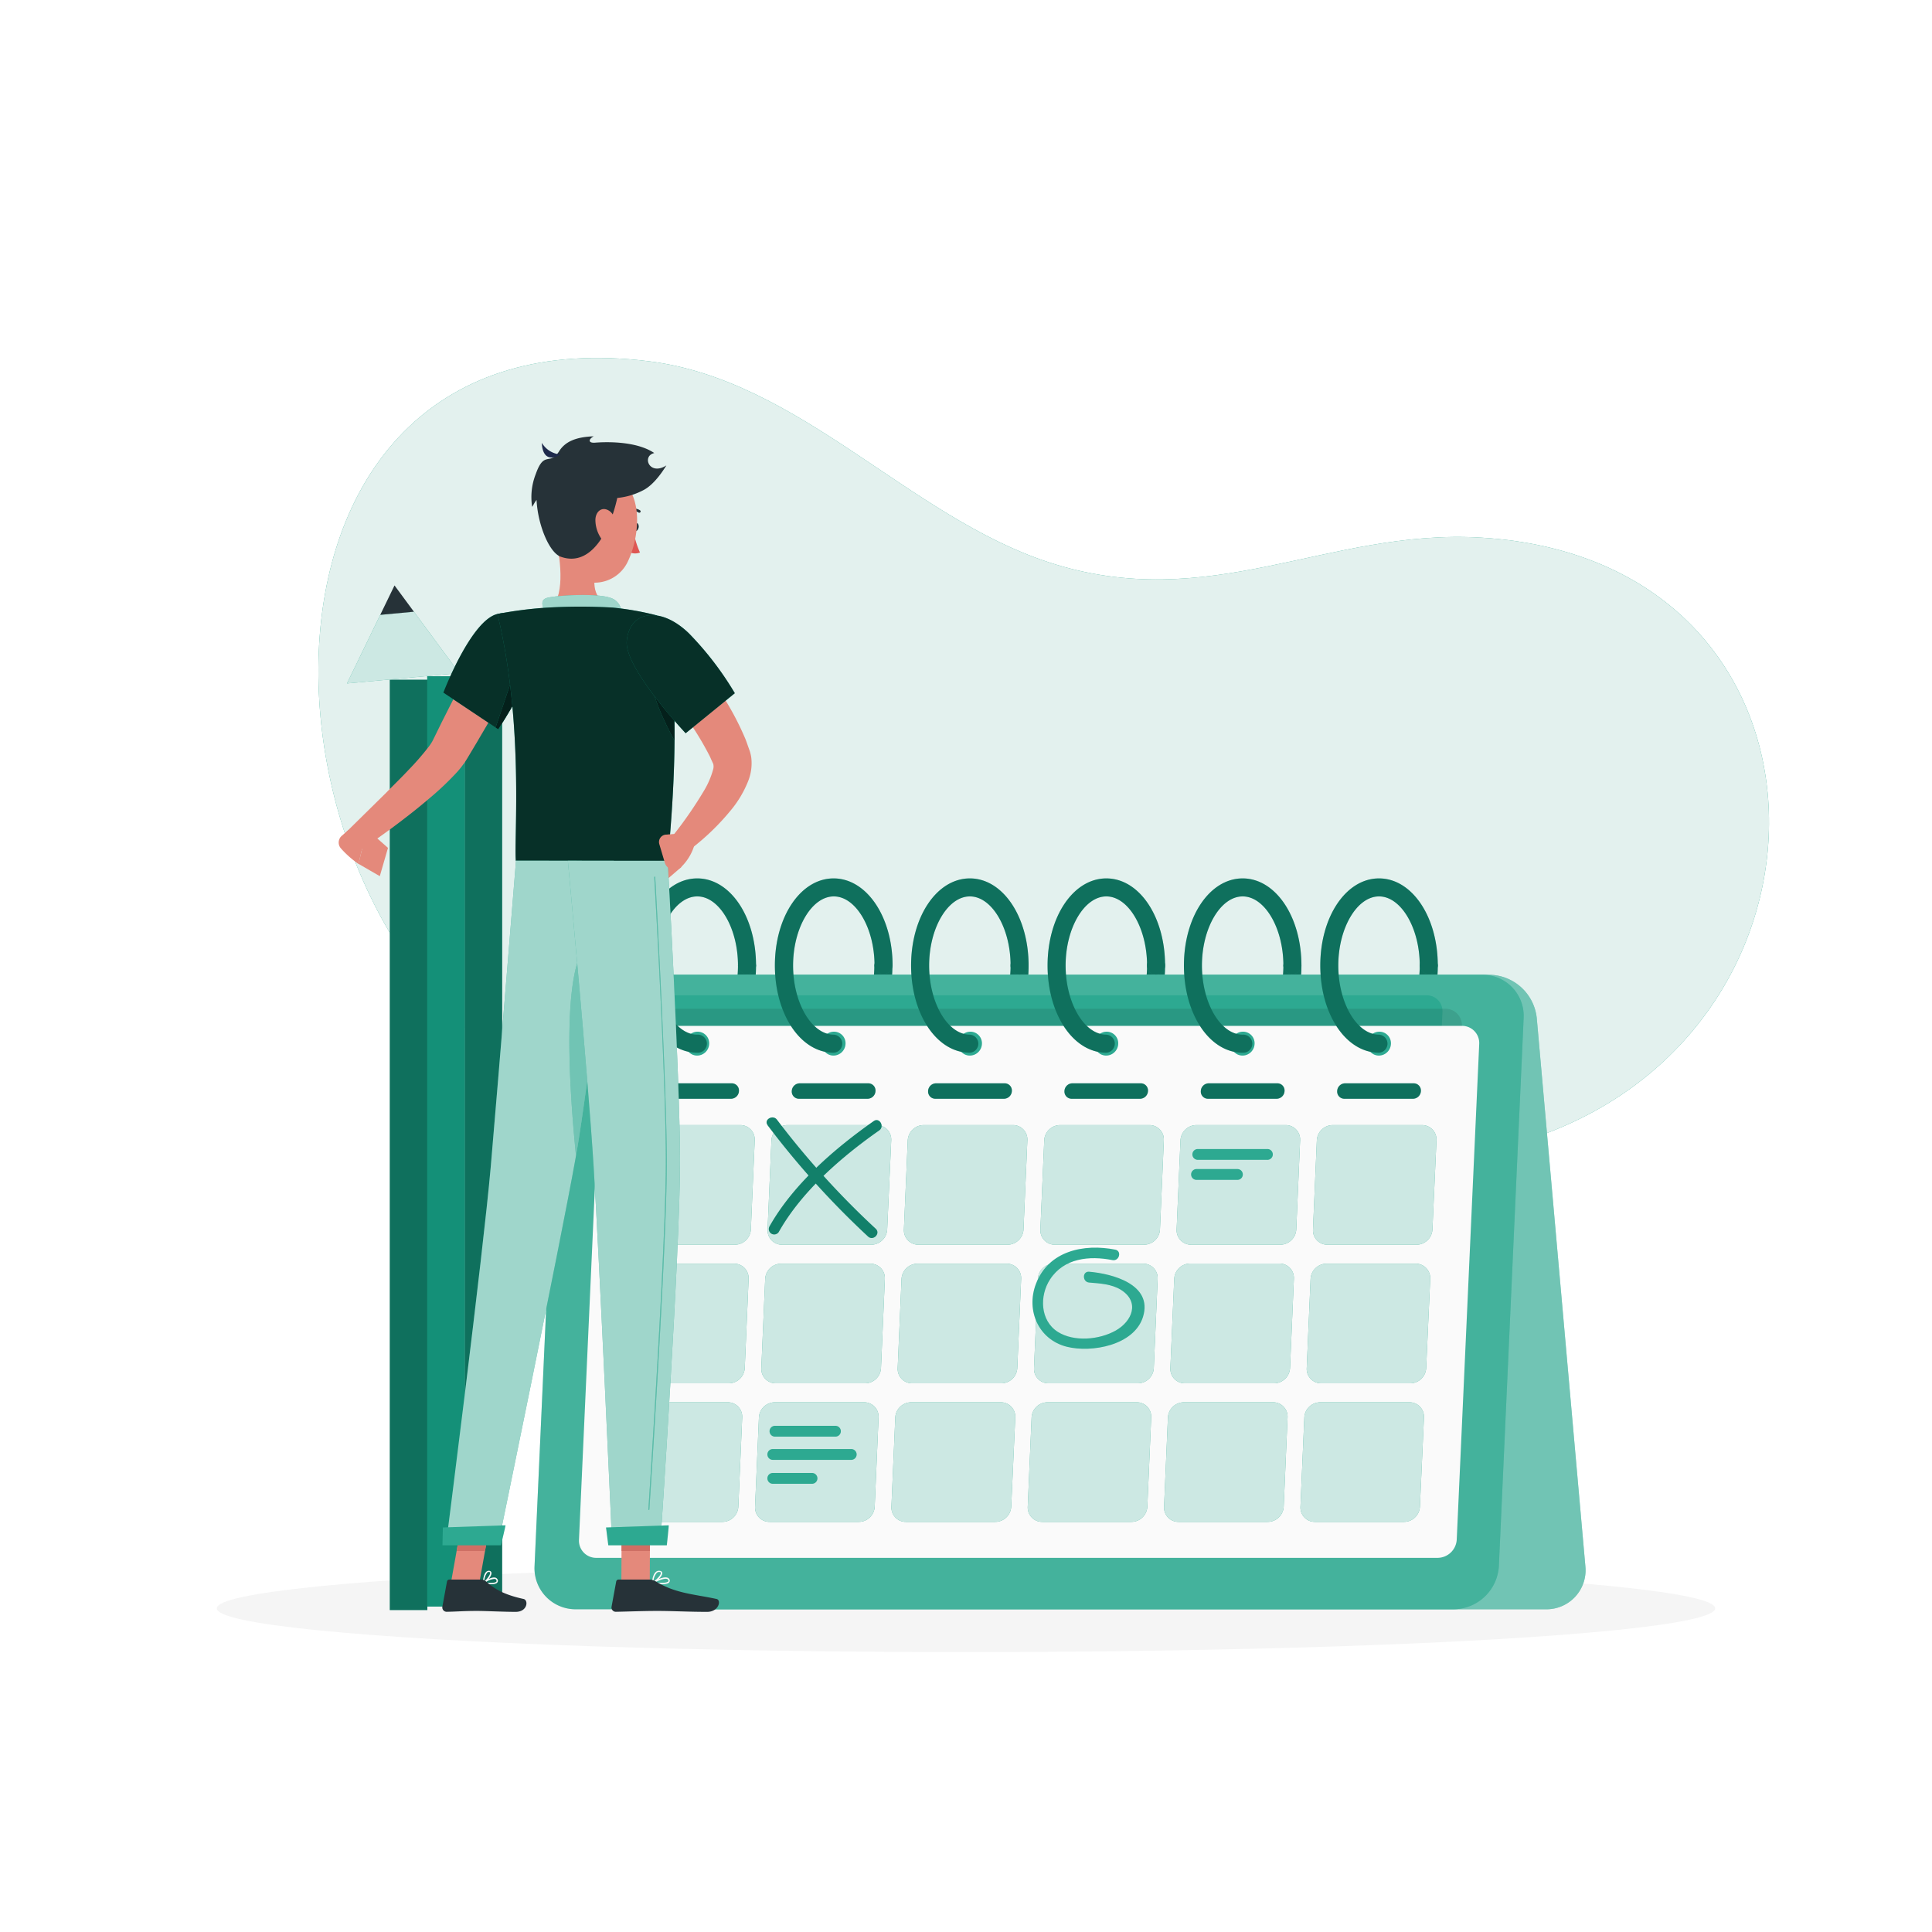 <svg class="animated" id="freepik_stories-calendar" xmlns="http://www.w3.org/2000/svg" viewBox="0 0 500 500" version="1.1" xmlns:xlink="http://www.w3.org/1999/xlink" xmlns:svgjs="http://svgjs.com/svgjs"><style>svg#freepik_stories-calendar:not(.animated) .animable {opacity: 0;}svg#freepik_stories-calendar.animated #freepik--Shadow--inject-4 {animation: 1s 1 forwards cubic-bezier(.36,-0.01,.5,1.38) zoomOut;animation-delay: 0s;}svg#freepik_stories-calendar.animated #freepik--Calendar--inject-4 {animation: 1s 1 forwards cubic-bezier(.36,-0.01,.5,1.38) slideDown;animation-delay: 0s;}svg#freepik_stories-calendar.animated #freepik--Character--inject-4 {animation: 1s 1 forwards cubic-bezier(.36,-0.01,.5,1.38) fadeIn;animation-delay: 0s;}            @keyframes zoomOut {                0% {                    opacity: 0;                    transform: scale(1.5);                }                100% {                    opacity: 1;                    transform: scale(1);                }            }                    @keyframes slideDown {                0% {                    opacity: 0;                    transform: translateY(-30px);                }                100% {                    opacity: 1;                    transform: translateY(0);                }            }                    @keyframes fadeIn {                0% {                    opacity: 0;                }                100% {                    opacity: 1;                }            }        </style><g id="freepik--background-simple--inject-4" class="animable animator-active" style="transform-origin: 270.109px 199.023px;"><path d="M138.09,278.9C61.85,236.44,56.69,79.72,167.9,93.49c38.91,4.82,67.2,40.09,103.42,52,41.85,13.71,72.21-8.74,112-6.35,94.58,5.68,97.84,123.5,17,154.1-43.54,16.49-85.57,13.4-129.3,7.14C233,294.87,174,298.88,138.09,278.9Z" style="fill: #16A085; transform-origin: 270.109px 199.023px;" id="el4tg7q8ydbg" class="animable"></path><g id="elzhmlb6y7sws"><path d="M138.09,278.9C61.85,236.44,56.69,79.72,167.9,93.49c38.91,4.82,67.2,40.09,103.42,52,41.85,13.71,72.21-8.74,112-6.35,94.58,5.68,97.84,123.5,17,154.1-43.54,16.49-85.57,13.4-129.3,7.14C233,294.87,174,298.88,138.09,278.9Z" style="fill: rgb(250, 250, 250); opacity: 0.9; transform-origin: 270.109px 199.023px;" class="animable" id="elzyhkdepxew"></path></g></g><g id="freepik--Shadow--inject-4" class="animable" style="transform-origin: 250px 416.24px;"><ellipse cx="250" cy="416.24" rx="193.89" ry="11.32" style="fill: rgb(245, 245, 245); transform-origin: 250px 416.24px;" id="elcddzqtkfl2" class="animable"></ellipse></g><g id="freepik--Calendar--inject-4" class="animable" style="transform-origin: 274.337px 321.906px;"><path d="M180.45,272.44a2.34,2.34,0,0,1,0-4.67c5.72,0,10.54-8.19,10.54-17.89a2.34,2.34,0,0,1,4.67,0C195.66,262.53,189,272.44,180.45,272.44Z" style="fill: #16A085; transform-origin: 186.961px 260.066px;" id="el5tobsheqcmu" class="animable"></path><path d="M215.74,272.44a2.34,2.34,0,0,1,0-4.67c5.72,0,10.54-8.19,10.54-17.89a2.34,2.34,0,0,1,4.67,0C231,262.53,224.27,272.44,215.74,272.44Z" style="fill: #16A085; transform-origin: 222.252px 260.066px;" id="elid35q70dfgk" class="animable"></path><path d="M251,272.44a2.34,2.34,0,0,1,0-4.67c5.71,0,10.54-8.19,10.54-17.89a2.33,2.33,0,0,1,4.66,0C266.23,262.53,259.56,272.44,251,272.44Z" style="fill: #16A085; transform-origin: 257.506px 259.995px;" id="el437xqm2xl1s" class="animable"></path><path d="M286.32,272.44a2.34,2.34,0,1,1,0-4.67c5.71,0,10.54-8.19,10.54-17.89a2.33,2.33,0,0,1,4.66,0C301.52,262.53,294.84,272.44,286.32,272.44Z" style="fill: #16A085; transform-origin: 292.674px 260.001px;" id="el2epbujorl04" class="animable"></path><path d="M321.6,272.44a2.34,2.34,0,0,1,0-4.67c5.72,0,10.54-8.19,10.54-17.89a2.34,2.34,0,0,1,4.67,0C336.81,262.53,330.13,272.44,321.6,272.44Z" style="fill: #16A085; transform-origin: 328.111px 260.066px;" id="eld711fdm4k0v" class="animable"></path><path d="M356.89,272.44a2.34,2.34,0,0,1,0-4.67c5.71,0,10.54-8.19,10.54-17.89a2.34,2.34,0,0,1,4.67,0C372.1,262.53,365.42,272.44,356.89,272.44Z" style="fill: #16A085; transform-origin: 363.401px 260.066px;" id="elwiy1xt25w4b" class="animable"></path><g id="elkz86koi13fp"><g style="opacity: 0.3; transform-origin: 275.181px 259.997px;" class="animable" id="el8y811jqfdkp"><path d="M180.45,272.44a2.34,2.34,0,0,1,0-4.67c5.72,0,10.54-8.19,10.54-17.89a2.34,2.34,0,0,1,4.67,0C195.66,262.53,189,272.44,180.45,272.44Z" id="elzorjou83hqq" class="animable" style="transform-origin: 186.961px 260.066px;"></path><path d="M215.74,272.44a2.34,2.34,0,0,1,0-4.67c5.72,0,10.54-8.19,10.54-17.89a2.34,2.34,0,0,1,4.67,0C231,262.53,224.27,272.44,215.74,272.44Z" id="elds2sjcy84p6" class="animable" style="transform-origin: 222.252px 260.066px;"></path><path d="M251,272.44a2.34,2.34,0,0,1,0-4.67c5.71,0,10.54-8.19,10.54-17.89a2.33,2.33,0,0,1,4.66,0C266.23,262.53,259.56,272.44,251,272.44Z" id="elpdyl6zqskbb" class="animable" style="transform-origin: 257.506px 259.995px;"></path><path d="M286.32,272.44a2.34,2.34,0,1,1,0-4.67c5.71,0,10.54-8.19,10.54-17.89a2.33,2.33,0,0,1,4.66,0C301.52,262.53,294.84,272.44,286.32,272.44Z" id="elcmj946ubqfr" class="animable" style="transform-origin: 292.674px 260.001px;"></path><path d="M321.6,272.44a2.34,2.34,0,0,1,0-4.67c5.72,0,10.54-8.19,10.54-17.89a2.34,2.34,0,0,1,4.67,0C336.81,262.53,330.13,272.44,321.6,272.44Z" id="elhz4i8hjrj7i" class="animable" style="transform-origin: 328.111px 260.066px;"></path><path d="M356.89,272.44a2.34,2.34,0,0,1,0-4.67c5.71,0,10.54-8.19,10.54-17.89a2.34,2.34,0,0,1,4.67,0C372.1,262.53,365.42,272.44,356.89,272.44Z" id="elsy5birg6rw" class="animable" style="transform-origin: 363.401px 260.066px;"></path></g></g><path d="M158.34,252.27H385.52a12.51,12.51,0,0,1,12.19,11.19l12.58,141.83a10.11,10.11,0,0,1-10.2,11.19H172.9a12.53,12.53,0,0,1-12.19-11.19L148.14,263.46A10.1,10.1,0,0,1,158.34,252.27Z" style="fill: #16A085; transform-origin: 279.214px 334.375px;" id="elfb2da69nddf" class="animable"></path><g id="elgl7gx6be51p"><path d="M158.34,252.27H385.52a12.51,12.51,0,0,1,12.19,11.19l12.58,141.83a10.11,10.11,0,0,1-10.2,11.19H172.9a12.53,12.53,0,0,1-12.19-11.19L148.14,263.46A10.1,10.1,0,0,1,158.34,252.27Z" style="fill: rgb(250, 250, 250); opacity: 0.4; transform-origin: 279.214px 334.375px;" class="animable" id="eluc3hkfil8hp"></path></g><path d="M383.63,252.27H156.44a11.86,11.86,0,0,0-11.7,11.19l-6.4,141.83A10.63,10.63,0,0,0,149,416.48H376.21a11.86,11.86,0,0,0,11.7-11.19l6.41-141.83A10.64,10.64,0,0,0,383.63,252.27Z" style="fill: #16A085; transform-origin: 266.33px 334.375px;" id="el98ruw6uox2f" class="animable"></path><g id="el0sv8fon76k6"><path d="M383.63,252.27H156.44a11.86,11.86,0,0,0-11.7,11.19l-6.4,141.83A10.63,10.63,0,0,0,149,416.48H376.21a11.86,11.86,0,0,0,11.7-11.19l6.41-141.83A10.64,10.64,0,0,0,383.63,252.27Z" style="fill: rgb(250, 250, 250); opacity: 0.2; transform-origin: 266.33px 334.375px;" class="animable" id="el80kk6c2lil"></path></g><path d="M160.61,379l5.29-117.13a4.53,4.53,0,0,1,4.48-4.28H369.21a4.07,4.07,0,0,1,4.09,4.28L368,379a4.53,4.53,0,0,1-4.48,4.28H164.7A4.07,4.07,0,0,1,160.61,379Z" style="fill: #16A085; transform-origin: 266.955px 320.435px;" id="el1less4qvfqr" class="animable"></path><g id="elhz07fnudruo"><path d="M160.61,379l5.29-117.13a4.53,4.53,0,0,1,4.48-4.28H369.21a4.07,4.07,0,0,1,4.09,4.28L368,379a4.53,4.53,0,0,1-4.48,4.28H164.7A4.07,4.07,0,0,1,160.61,379Z" style="fill: rgb(250, 250, 250); opacity: 0.1; transform-origin: 266.955px 320.435px;" class="animable" id="elnufwv4mc04"></path></g><g id="elptbz6my2zz"><path d="M155,388.56l5.55-123a4.74,4.74,0,0,1,4.7-4.49H374.05a4.26,4.26,0,0,1,4.29,4.49l-5.56,123a4.75,4.75,0,0,1-4.69,4.5H159.27A4.25,4.25,0,0,1,155,388.56Z" style="opacity: 0.1; transform-origin: 266.669px 327.065px;" class="animable" id="elw9gemhzzti9"></path></g><path d="M149.84,398.48l5.79-128.3a5,5,0,0,1,4.9-4.69H378.34a4.45,4.45,0,0,1,4.48,4.69L377,398.48a5,5,0,0,1-4.9,4.69H154.32A4.44,4.44,0,0,1,149.84,398.48Z" style="fill: rgb(250, 250, 250); transform-origin: 266.33px 334.33px;" id="elopixbqq9zj" class="animable"></path><path d="M356.86,273.18h0a3,3,0,0,1-3-3.18h0a3.15,3.15,0,0,1,3.11-3h0a3,3,0,0,1,3,3.18h0A3.15,3.15,0,0,1,356.86,273.18Z" style="fill: #16A085; transform-origin: 356.915px 270.09px;" id="elpx2dewv4ili" class="animable"></path><path d="M321.57,273.18h0a3,3,0,0,1-3-3.18h0a3.15,3.15,0,0,1,3.11-3h0a3,3,0,0,1,3,3.18h0A3.14,3.14,0,0,1,321.57,273.18Z" style="fill: #16A085; transform-origin: 321.625px 270.09px;" id="eliv5p248a50m" class="animable"></path><path d="M286.28,273.18h0a3,3,0,0,1-3-3.18h0a3.16,3.16,0,0,1,3.11-3h0a3,3,0,0,1,3,3.18h0A3.14,3.14,0,0,1,286.28,273.18Z" style="fill: #16A085; transform-origin: 286.335px 270.09px;" id="el9wznbf3hl8c" class="animable"></path><path d="M251,273.18h0a3,3,0,0,1-3-3.18h0a3.17,3.17,0,0,1,3.12-3h0a3,3,0,0,1,3,3.18h0A3.14,3.14,0,0,1,251,273.18Z" style="fill: #16A085; transform-origin: 251.06px 270.09px;" id="elvcpdoma3oli" class="animable"></path><path d="M215.71,273.18h0a3,3,0,0,1-3-3.18h0a3.15,3.15,0,0,1,3.11-3h0a3,3,0,0,1,3,3.18h0A3.15,3.15,0,0,1,215.71,273.18Z" style="fill: #16A085; transform-origin: 215.765px 270.09px;" id="elbqx1y8b951c" class="animable"></path><path d="M180.42,273.18h0a3,3,0,0,1-3-3.18h0a3.15,3.15,0,0,1,3.11-3h0a3,3,0,0,1,3,3.18h0A3.14,3.14,0,0,1,180.42,273.18Z" style="fill: #16A085; transform-origin: 180.475px 270.09px;" id="el7xi49plzvq6" class="animable"></path><g id="el6c3x36st7z6"><g style="opacity: 0.1; transform-origin: 268.695px 270.09px;" class="animable" id="elx04jnbl5is"><path d="M356.86,273.18h0a3,3,0,0,1-3-3.18h0a3.15,3.15,0,0,1,3.11-3h0a3,3,0,0,1,3,3.18h0A3.15,3.15,0,0,1,356.86,273.18Z" style="fill: rgb(250, 250, 250); transform-origin: 356.915px 270.09px;" id="eloge2fpiyzb" class="animable"></path><path d="M321.57,273.18h0a3,3,0,0,1-3-3.18h0a3.15,3.15,0,0,1,3.11-3h0a3,3,0,0,1,3,3.18h0A3.14,3.14,0,0,1,321.57,273.18Z" style="fill: rgb(250, 250, 250); transform-origin: 321.625px 270.09px;" id="eltesgbswzbm" class="animable"></path><path d="M286.28,273.18h0a3,3,0,0,1-3-3.18h0a3.16,3.16,0,0,1,3.11-3h0a3,3,0,0,1,3,3.18h0A3.14,3.14,0,0,1,286.28,273.18Z" style="fill: rgb(250, 250, 250); transform-origin: 286.335px 270.09px;" id="el6nbevqrn0me" class="animable"></path><path d="M251,273.18h0a3,3,0,0,1-3-3.18h0a3.17,3.17,0,0,1,3.12-3h0a3,3,0,0,1,3,3.18h0A3.14,3.14,0,0,1,251,273.18Z" style="fill: rgb(250, 250, 250); transform-origin: 251.06px 270.09px;" id="eln3t95kc1tb" class="animable"></path><path d="M215.71,273.18h0a3,3,0,0,1-3-3.18h0a3.15,3.15,0,0,1,3.11-3h0a3,3,0,0,1,3,3.18h0A3.15,3.15,0,0,1,215.71,273.18Z" style="fill: rgb(250, 250, 250); transform-origin: 215.765px 270.09px;" id="elny99etx2b8l" class="animable"></path><path d="M180.42,273.18h0a3,3,0,0,1-3-3.18h0a3.15,3.15,0,0,1,3.11-3h0a3,3,0,0,1,3,3.18h0A3.14,3.14,0,0,1,180.42,273.18Z" style="fill: rgb(250, 250, 250); transform-origin: 180.475px 270.09px;" id="el6qtacqpz1bj" class="animable"></path></g></g><path d="M189.24,284.36H171.49a1.86,1.86,0,0,1-1.87-2h0a2.08,2.08,0,0,1,2-2h17.75a1.86,1.86,0,0,1,1.87,2h0A2.08,2.08,0,0,1,189.24,284.36Z" style="fill: #16A085; transform-origin: 180.43px 282.36px;" id="elxe3f7v29op" class="animable"></path><path d="M224.53,284.36H206.78a1.86,1.86,0,0,1-1.87-2h0a2.08,2.08,0,0,1,2.05-2H224.7a1.87,1.87,0,0,1,1.88,2h0A2.08,2.08,0,0,1,224.53,284.36Z" style="fill: #16A085; transform-origin: 215.745px 282.36px;" id="elakwghd1q0op" class="animable"></path><path d="M259.82,284.36H242.07a1.87,1.87,0,0,1-1.88-2h0a2.08,2.08,0,0,1,2.05-2H260a1.86,1.86,0,0,1,1.87,2h0A2.07,2.07,0,0,1,259.82,284.36Z" style="fill: #16A085; transform-origin: 251.03px 282.36px;" id="el2r2j5m6x5kn" class="animable"></path><path d="M295.1,284.36H277.35a1.86,1.86,0,0,1-1.87-2h0a2.08,2.08,0,0,1,2-2h17.75a1.86,1.86,0,0,1,1.87,2h0A2.08,2.08,0,0,1,295.1,284.36Z" style="fill: #16A085; transform-origin: 286.29px 282.36px;" id="elrn9tjgjc8li" class="animable"></path><path d="M330.39,284.36H312.64a1.86,1.86,0,0,1-1.87-2h0a2.08,2.08,0,0,1,2.05-2h17.75a1.86,1.86,0,0,1,1.87,2h0A2.08,2.08,0,0,1,330.39,284.36Z" style="fill: #16A085; transform-origin: 321.605px 282.36px;" id="el3lsqah3q3m1" class="animable"></path><path d="M365.68,284.36H347.93a1.86,1.86,0,0,1-1.87-2h0a2.08,2.08,0,0,1,2.05-2h17.74a1.87,1.87,0,0,1,1.88,2h0A2.08,2.08,0,0,1,365.68,284.36Z" style="fill: #16A085; transform-origin: 356.895px 282.36px;" id="elgrg6etvuo3" class="animable"></path><g id="el0mbiibt0x1lp"><g style="opacity: 0.3; transform-origin: 268.675px 282.36px;" class="animable" id="elwmu6h4ff6qp"><path d="M189.24,284.36H171.49a1.86,1.86,0,0,1-1.87-2h0a2.08,2.08,0,0,1,2-2h17.75a1.86,1.86,0,0,1,1.87,2h0A2.08,2.08,0,0,1,189.24,284.36Z" id="elho95uchjzg" class="animable" style="transform-origin: 180.43px 282.36px;"></path><path d="M224.53,284.36H206.78a1.86,1.86,0,0,1-1.87-2h0a2.08,2.08,0,0,1,2.05-2H224.7a1.87,1.87,0,0,1,1.88,2h0A2.08,2.08,0,0,1,224.53,284.36Z" id="elq2mhrjjq9b" class="animable" style="transform-origin: 215.745px 282.36px;"></path><path d="M259.82,284.36H242.07a1.87,1.87,0,0,1-1.88-2h0a2.08,2.08,0,0,1,2.05-2H260a1.86,1.86,0,0,1,1.87,2h0A2.07,2.07,0,0,1,259.82,284.36Z" id="elaarbgjpbtid" class="animable" style="transform-origin: 251.03px 282.36px;"></path><path d="M295.1,284.36H277.35a1.86,1.86,0,0,1-1.87-2h0a2.08,2.08,0,0,1,2-2h17.75a1.86,1.86,0,0,1,1.87,2h0A2.08,2.08,0,0,1,295.1,284.36Z" id="elpquz2nohpv" class="animable" style="transform-origin: 286.29px 282.36px;"></path><path d="M330.39,284.36H312.64a1.86,1.86,0,0,1-1.87-2h0a2.08,2.08,0,0,1,2.05-2h17.75a1.86,1.86,0,0,1,1.87,2h0A2.08,2.08,0,0,1,330.39,284.36Z" id="elg9u5g1yt3wb" class="animable" style="transform-origin: 321.605px 282.36px;"></path><path d="M365.68,284.36H347.93a1.86,1.86,0,0,1-1.87-2h0a2.08,2.08,0,0,1,2.05-2h17.74a1.87,1.87,0,0,1,1.88,2h0A2.08,2.08,0,0,1,365.68,284.36Z" id="el5ko9pi7uvb9" class="animable" style="transform-origin: 356.895px 282.36px;"></path></g></g><path d="M190.22,322.13H167.1a3.73,3.73,0,0,1-3.74-3.92l1-23.12a4.16,4.16,0,0,1,4.1-3.92h23.12a3.73,3.73,0,0,1,3.74,3.92l-1,23.12A4.17,4.17,0,0,1,190.22,322.13Z" style="fill: #16A085; transform-origin: 179.34px 306.65px;" id="elgwza74rajxd" class="animable"></path><path d="M225.51,322.13H202.39a3.72,3.72,0,0,1-3.74-3.92l1-23.12a4.16,4.16,0,0,1,4.1-3.92H226.9a3.74,3.74,0,0,1,3.75,3.92l-1.05,23.12A4.15,4.15,0,0,1,225.51,322.13Z" style="fill: #16A085; transform-origin: 214.649px 306.65px;" id="el67xttv0mwq9" class="animable"></path><path d="M260.79,322.13H237.68a3.74,3.74,0,0,1-3.75-3.92l1-23.12a4.16,4.16,0,0,1,4.1-3.92h23.11a3.72,3.72,0,0,1,3.74,3.92l-1,23.12A4.16,4.16,0,0,1,260.79,322.13Z" style="fill: #16A085; transform-origin: 249.906px 306.65px;" id="elh5f7jf8gnyv" class="animable"></path><path d="M296.08,322.13H273a3.73,3.73,0,0,1-3.75-3.92l1-23.12a4.15,4.15,0,0,1,4.09-3.92h23.12a3.73,3.73,0,0,1,3.74,3.92l-1,23.12A4.16,4.16,0,0,1,296.08,322.13Z" style="fill: #16A085; transform-origin: 285.225px 306.65px;" id="elpowexigmv3r" class="animable"></path><path d="M331.37,322.13H308.25a3.73,3.73,0,0,1-3.74-3.92l1-23.12a4.16,4.16,0,0,1,4.1-3.92h23.11a3.73,3.73,0,0,1,3.75,3.92l-1,23.12A4.17,4.17,0,0,1,331.37,322.13Z" style="fill: #16A085; transform-origin: 320.49px 306.65px;" id="eltk05z3ywfhf" class="animable"></path><path d="M366.65,322.13H343.54a3.72,3.72,0,0,1-3.74-3.92l1-23.12a4.16,4.16,0,0,1,4.1-3.92h23.11a3.74,3.74,0,0,1,3.75,3.92l-1.05,23.12A4.15,4.15,0,0,1,366.65,322.13Z" style="fill: #16A085; transform-origin: 355.779px 306.65px;" id="el9gfwnm9ntmo" class="animable"></path><g id="elx7v6j1ys77m"><g style="opacity: 0.8; transform-origin: 267.56px 306.65px;" class="animable" id="el0b4duvbo6gab"><path d="M190.22,322.13H167.1a3.73,3.73,0,0,1-3.74-3.92l1-23.12a4.16,4.16,0,0,1,4.1-3.92h23.12a3.73,3.73,0,0,1,3.74,3.92l-1,23.12A4.17,4.17,0,0,1,190.22,322.13Z" style="fill: rgb(250, 250, 250); transform-origin: 179.34px 306.65px;" id="elv7b5nw90vtd" class="animable"></path><path d="M225.51,322.13H202.39a3.72,3.72,0,0,1-3.74-3.92l1-23.12a4.16,4.16,0,0,1,4.1-3.92H226.9a3.74,3.74,0,0,1,3.75,3.92l-1.05,23.12A4.15,4.15,0,0,1,225.51,322.13Z" style="fill: rgb(250, 250, 250); transform-origin: 214.649px 306.65px;" id="elmo8h878wnz" class="animable"></path><path d="M260.79,322.13H237.68a3.74,3.74,0,0,1-3.75-3.92l1-23.12a4.16,4.16,0,0,1,4.1-3.92h23.11a3.72,3.72,0,0,1,3.74,3.92l-1,23.12A4.16,4.16,0,0,1,260.79,322.13Z" style="fill: rgb(250, 250, 250); transform-origin: 249.906px 306.65px;" id="ellst6k77927g" class="animable"></path><path d="M296.08,322.13H273a3.73,3.73,0,0,1-3.75-3.92l1-23.12a4.15,4.15,0,0,1,4.09-3.92h23.12a3.73,3.73,0,0,1,3.74,3.92l-1,23.12A4.16,4.16,0,0,1,296.08,322.13Z" style="fill: rgb(250, 250, 250); transform-origin: 285.225px 306.65px;" id="elcgmf1hxowqm" class="animable"></path><path d="M331.37,322.13H308.25a3.73,3.73,0,0,1-3.74-3.92l1-23.12a4.16,4.16,0,0,1,4.1-3.92h23.11a3.73,3.73,0,0,1,3.75,3.92l-1,23.12A4.17,4.17,0,0,1,331.37,322.13Z" style="fill: rgb(250, 250, 250); transform-origin: 320.49px 306.65px;" id="elntdh4qtdk2q" class="animable"></path><path d="M366.65,322.13H343.54a3.72,3.72,0,0,1-3.74-3.92l1-23.12a4.16,4.16,0,0,1,4.1-3.92h23.11a3.74,3.74,0,0,1,3.75,3.92l-1.05,23.12A4.15,4.15,0,0,1,366.65,322.13Z" style="fill: rgb(250, 250, 250); transform-origin: 355.779px 306.65px;" id="elscx2r03f5oj" class="animable"></path></g></g><path d="M188.6,358H165.48a3.73,3.73,0,0,1-3.74-3.92l1-23.12a4.17,4.17,0,0,1,4.1-3.92H190a3.73,3.73,0,0,1,3.74,3.92l-1,23.12A4.17,4.17,0,0,1,188.6,358Z" style="fill: #16A085; transform-origin: 177.74px 342.52px;" id="el08x2wv74hb5o" class="animable"></path><path d="M223.89,358H200.77a3.73,3.73,0,0,1-3.74-3.92l1-23.12a4.16,4.16,0,0,1,4.1-3.92h23.11A3.74,3.74,0,0,1,229,331L228,354.08A4.15,4.15,0,0,1,223.89,358Z" style="fill: #16A085; transform-origin: 213.016px 342.52px;" id="el2fkvsd69n7r" class="animable"></path><path d="M259.17,358H236.06a3.72,3.72,0,0,1-3.74-3.92l1-23.12a4.16,4.16,0,0,1,4.1-3.92h23.11a3.72,3.72,0,0,1,3.74,3.92l-1,23.12A4.16,4.16,0,0,1,259.17,358Z" style="fill: #16A085; transform-origin: 248.295px 342.52px;" id="elnyq7tj8ri9k" class="animable"></path><path d="M294.46,358H271.35a3.74,3.74,0,0,1-3.75-3.92l1-23.12a4.15,4.15,0,0,1,4.09-3.92h23.12A3.73,3.73,0,0,1,299.6,331l-1,23.12A4.16,4.16,0,0,1,294.46,358Z" style="fill: #16A085; transform-origin: 283.601px 342.52px;" id="elrd8d1c37btd" class="animable"></path><path d="M329.75,358H306.63a3.73,3.73,0,0,1-3.74-3.92l1-23.12A4.17,4.17,0,0,1,308,327h23.12a3.73,3.73,0,0,1,3.74,3.92l-1,23.12A4.17,4.17,0,0,1,329.75,358Z" style="fill: #16A085; transform-origin: 318.875px 342.5px;" id="eltpd29j56wc" class="animable"></path><path d="M365,358H341.92a3.72,3.72,0,0,1-3.74-3.92l1-23.12a4.16,4.16,0,0,1,4.1-3.92h23.11a3.74,3.74,0,0,1,3.75,3.92l-1.05,23.12A4.15,4.15,0,0,1,365,358Z" style="fill: #16A085; transform-origin: 354.159px 342.52px;" id="elo9ox8yao1l" class="animable"></path><g id="ele0omqe8j064"><g style="opacity: 0.8; transform-origin: 265.94px 342.5px;" class="animable" id="elunc50po9oh"><path d="M188.6,358H165.48a3.73,3.73,0,0,1-3.74-3.92l1-23.12a4.17,4.17,0,0,1,4.1-3.92H190a3.73,3.73,0,0,1,3.74,3.92l-1,23.12A4.17,4.17,0,0,1,188.6,358Z" style="fill: rgb(250, 250, 250); transform-origin: 177.74px 342.52px;" id="elg13hb2t1iym" class="animable"></path><path d="M223.89,358H200.77a3.73,3.73,0,0,1-3.74-3.92l1-23.12a4.16,4.16,0,0,1,4.1-3.92h23.11A3.74,3.74,0,0,1,229,331L228,354.08A4.15,4.15,0,0,1,223.89,358Z" style="fill: rgb(250, 250, 250); transform-origin: 213.016px 342.52px;" id="elvbwtnrxkga" class="animable"></path><path d="M259.17,358H236.06a3.72,3.72,0,0,1-3.74-3.92l1-23.12a4.16,4.16,0,0,1,4.1-3.92h23.11a3.72,3.72,0,0,1,3.74,3.92l-1,23.12A4.16,4.16,0,0,1,259.17,358Z" style="fill: rgb(250, 250, 250); transform-origin: 248.295px 342.52px;" id="elgfkvwg4pm" class="animable"></path><path d="M294.46,358H271.35a3.74,3.74,0,0,1-3.75-3.92l1-23.12a4.15,4.15,0,0,1,4.09-3.92h23.12A3.73,3.73,0,0,1,299.6,331l-1,23.12A4.16,4.16,0,0,1,294.46,358Z" style="fill: rgb(250, 250, 250); transform-origin: 283.601px 342.52px;" id="eltvoi1ux95zb" class="animable"></path><path d="M329.75,358H306.63a3.73,3.73,0,0,1-3.74-3.92l1-23.12A4.17,4.17,0,0,1,308,327h23.12a3.73,3.73,0,0,1,3.74,3.92l-1,23.12A4.17,4.17,0,0,1,329.75,358Z" style="fill: rgb(250, 250, 250); transform-origin: 318.875px 342.5px;" id="elvvcmyth67rq" class="animable"></path><path d="M365,358H341.92a3.72,3.72,0,0,1-3.74-3.92l1-23.12a4.16,4.16,0,0,1,4.1-3.92h23.11a3.74,3.74,0,0,1,3.75,3.92l-1.05,23.12A4.15,4.15,0,0,1,365,358Z" style="fill: rgb(250, 250, 250); transform-origin: 354.159px 342.52px;" id="el67wzbpyydr7" class="animable"></path></g></g><path d="M187,393.86H163.86a3.72,3.72,0,0,1-3.74-3.92l1-23.11a4.16,4.16,0,0,1,4.1-3.92h23.12a3.72,3.72,0,0,1,3.74,3.92l-1,23.11A4.15,4.15,0,0,1,187,393.86Z" style="fill: #16A085; transform-origin: 176.1px 378.385px;" id="el6ds5uv7lhy9" class="animable"></path><path d="M222.27,393.86H199.15a3.72,3.72,0,0,1-3.74-3.92l1-23.11a4.15,4.15,0,0,1,4.1-3.92h23.11a3.72,3.72,0,0,1,3.75,3.92l-1,23.11A4.14,4.14,0,0,1,222.27,393.86Z" style="fill: #16A085; transform-origin: 211.39px 378.385px;" id="el80jx8cdceoj" class="animable"></path><path d="M257.55,393.86H234.44a3.72,3.72,0,0,1-3.74-3.92l1-23.11a4.15,4.15,0,0,1,4.1-3.92H259a3.73,3.73,0,0,1,3.75,3.92l-1.05,23.11A4.15,4.15,0,0,1,257.55,393.86Z" style="fill: #16A085; transform-origin: 246.725px 378.385px;" id="el2k0ii7mygfb" class="animable"></path><path d="M292.84,393.86H269.73a3.73,3.73,0,0,1-3.75-3.92l1-23.11a4.14,4.14,0,0,1,4.09-3.92h23.12a3.72,3.72,0,0,1,3.74,3.92l-1,23.11A4.15,4.15,0,0,1,292.84,393.86Z" style="fill: #16A085; transform-origin: 281.955px 378.385px;" id="el6jic1y0edm" class="animable"></path><path d="M328.13,393.86H305a3.72,3.72,0,0,1-3.74-3.92l1-23.11a4.16,4.16,0,0,1,4.1-3.92h23.12a3.72,3.72,0,0,1,3.74,3.92l-1,23.11A4.16,4.16,0,0,1,328.13,393.86Z" style="fill: #16A085; transform-origin: 317.24px 378.385px;" id="elbi11hec5gu" class="animable"></path><path d="M363.42,393.86H340.3a3.72,3.72,0,0,1-3.74-3.92l1-23.11a4.15,4.15,0,0,1,4.1-3.92h23.11a3.73,3.73,0,0,1,3.75,3.92l-1.05,23.11A4.14,4.14,0,0,1,363.42,393.86Z" style="fill: #16A085; transform-origin: 352.54px 378.385px;" id="el7hkzwybma3i" class="animable"></path><g id="el1gzpjoayvr5"><g style="opacity: 0.8; transform-origin: 264.32px 378.385px;" class="animable" id="elnc6k0lkt2p"><path d="M187,393.86H163.86a3.72,3.72,0,0,1-3.74-3.92l1-23.11a4.16,4.16,0,0,1,4.1-3.92h23.12a3.72,3.72,0,0,1,3.74,3.92l-1,23.11A4.15,4.15,0,0,1,187,393.86Z" style="fill: rgb(250, 250, 250); transform-origin: 176.1px 378.385px;" id="elcxyxll5ajti" class="animable"></path><path d="M222.27,393.86H199.15a3.72,3.72,0,0,1-3.74-3.92l1-23.11a4.15,4.15,0,0,1,4.1-3.92h23.11a3.72,3.72,0,0,1,3.75,3.92l-1,23.11A4.14,4.14,0,0,1,222.27,393.86Z" style="fill: rgb(250, 250, 250); transform-origin: 211.39px 378.385px;" id="el8r6p74ij8ih" class="animable"></path><path d="M257.55,393.86H234.44a3.72,3.72,0,0,1-3.74-3.92l1-23.11a4.15,4.15,0,0,1,4.1-3.92H259a3.73,3.73,0,0,1,3.75,3.92l-1.05,23.11A4.15,4.15,0,0,1,257.55,393.86Z" style="fill: rgb(250, 250, 250); transform-origin: 246.725px 378.385px;" id="elxblvm1eb85l" class="animable"></path><path d="M292.84,393.86H269.73a3.73,3.73,0,0,1-3.75-3.92l1-23.11a4.14,4.14,0,0,1,4.09-3.92h23.12a3.72,3.72,0,0,1,3.74,3.92l-1,23.11A4.15,4.15,0,0,1,292.84,393.86Z" style="fill: rgb(250, 250, 250); transform-origin: 281.955px 378.385px;" id="eljnpo5jv5v9j" class="animable"></path><path d="M328.13,393.86H305a3.72,3.72,0,0,1-3.74-3.92l1-23.11a4.16,4.16,0,0,1,4.1-3.92h23.12a3.72,3.72,0,0,1,3.74,3.92l-1,23.11A4.16,4.16,0,0,1,328.13,393.86Z" style="fill: rgb(250, 250, 250); transform-origin: 317.24px 378.385px;" id="el7e327jfo1kk" class="animable"></path><path d="M363.42,393.86H340.3a3.72,3.72,0,0,1-3.74-3.92l1-23.11a4.15,4.15,0,0,1,4.1-3.92h23.11a3.73,3.73,0,0,1,3.75,3.92l-1.05,23.11A4.14,4.14,0,0,1,363.42,393.86Z" style="fill: rgb(250, 250, 250); transform-origin: 352.54px 378.385px;" id="elmysbcxnn66" class="animable"></path></g></g><path d="M180.45,272.44c-8.52,0-15.2-9.91-15.2-22.56s6.68-22.55,15.2-22.55,15.21,9.91,15.21,22.55a2.34,2.34,0,0,1-4.67,0c0-9.69-4.82-17.89-10.54-17.89s-10.54,8.2-10.54,17.89,4.83,17.89,10.54,17.89a2.34,2.34,0,1,1,0,4.67Z" style="fill: #16A085; transform-origin: 180.455px 249.888px;" id="elfbkl1limpb" class="animable"></path><path d="M215.74,272.44c-8.52,0-15.2-9.91-15.2-22.56s6.68-22.55,15.2-22.55S231,237.24,231,249.88a2.34,2.34,0,0,1-4.67,0c0-9.69-4.82-17.89-10.54-17.89s-10.54,8.2-10.54,17.89,4.83,17.89,10.54,17.89a2.34,2.34,0,0,1,0,4.67Z" style="fill: #16A085; transform-origin: 215.77px 249.885px;" id="elzepzqkvw8n" class="animable"></path><path d="M251,272.44c-8.53,0-15.21-9.91-15.21-22.56s6.68-22.55,15.21-22.55,15.2,9.91,15.2,22.55a2.33,2.33,0,0,1-4.66,0c0-9.69-4.83-17.89-10.54-17.89s-10.54,8.2-10.54,17.89,4.83,17.89,10.54,17.89a2.34,2.34,0,0,1,0,4.67Z" style="fill: #16A085; transform-origin: 250.995px 249.885px;" id="elcdw64xufrrv" class="animable"></path><path d="M286.32,272.44c-8.53,0-15.21-9.91-15.21-22.56s6.68-22.55,15.21-22.55,15.2,9.91,15.2,22.55a2.33,2.33,0,0,1-4.66,0c0-9.69-4.83-17.89-10.54-17.89s-10.54,8.2-10.54,17.89,4.82,17.89,10.54,17.89a2.34,2.34,0,0,1,0,4.67Z" style="fill: #16A085; transform-origin: 286.315px 249.885px;" id="elt9ar4kqjquk" class="animable"></path><path d="M321.6,272.44c-8.52,0-15.2-9.91-15.2-22.56s6.68-22.55,15.2-22.55,15.21,9.91,15.21,22.55a2.34,2.34,0,0,1-4.67,0c0-9.69-4.82-17.89-10.54-17.89s-10.54,8.2-10.54,17.89,4.83,17.89,10.54,17.89a2.34,2.34,0,1,1,0,4.67Z" style="fill: #16A085; transform-origin: 321.605px 249.888px;" id="elccw02y0rmbn" class="animable"></path><path d="M356.89,272.44c-8.52,0-15.2-9.91-15.2-22.56s6.68-22.55,15.2-22.55,15.21,9.91,15.21,22.55a2.34,2.34,0,0,1-4.67,0c0-9.69-4.83-17.89-10.54-17.89s-10.54,8.2-10.54,17.89,4.83,17.89,10.54,17.89a2.34,2.34,0,0,1,0,4.67Z" style="fill: #16A085; transform-origin: 356.895px 249.885px;" id="el3tzr13x5dnm" class="animable"></path><g id="elyk8ia3ety4"><g style="opacity: 0.3; transform-origin: 268.675px 249.888px;" class="animable" id="el2brrqhn5s4h"><path d="M180.45,272.44c-8.52,0-15.2-9.91-15.2-22.56s6.68-22.55,15.2-22.55,15.21,9.91,15.21,22.55a2.34,2.34,0,0,1-4.67,0c0-9.69-4.82-17.89-10.54-17.89s-10.54,8.2-10.54,17.89,4.83,17.89,10.54,17.89a2.34,2.34,0,1,1,0,4.67Z" id="elb08npz7rx04" class="animable" style="transform-origin: 180.455px 249.888px;"></path><path d="M215.74,272.44c-8.52,0-15.2-9.91-15.2-22.56s6.68-22.55,15.2-22.55S231,237.24,231,249.88a2.34,2.34,0,0,1-4.67,0c0-9.69-4.82-17.89-10.54-17.89s-10.54,8.2-10.54,17.89,4.83,17.89,10.54,17.89a2.34,2.34,0,0,1,0,4.67Z" id="eld0ta23jbkeg" class="animable" style="transform-origin: 215.77px 249.885px;"></path><path d="M251,272.44c-8.53,0-15.21-9.91-15.21-22.56s6.68-22.55,15.21-22.55,15.2,9.91,15.2,22.55a2.33,2.33,0,0,1-4.66,0c0-9.69-4.83-17.89-10.54-17.89s-10.54,8.2-10.54,17.89,4.83,17.89,10.54,17.89a2.34,2.34,0,0,1,0,4.67Z" id="elbv017pzhmr6" class="animable" style="transform-origin: 250.995px 249.885px;"></path><path d="M286.32,272.44c-8.53,0-15.21-9.91-15.21-22.56s6.68-22.55,15.21-22.55,15.2,9.91,15.2,22.55a2.33,2.33,0,0,1-4.66,0c0-9.69-4.83-17.89-10.54-17.89s-10.54,8.2-10.54,17.89,4.82,17.89,10.54,17.89a2.34,2.34,0,0,1,0,4.67Z" id="elg5q781moubt" class="animable" style="transform-origin: 286.315px 249.885px;"></path><path d="M321.6,272.44c-8.52,0-15.2-9.91-15.2-22.56s6.68-22.55,15.2-22.55,15.21,9.91,15.21,22.55a2.34,2.34,0,0,1-4.67,0c0-9.69-4.82-17.89-10.54-17.89s-10.54,8.2-10.54,17.89,4.83,17.89,10.54,17.89a2.34,2.34,0,1,1,0,4.67Z" id="elbjwb0q2g97d" class="animable" style="transform-origin: 321.605px 249.888px;"></path><path d="M356.89,272.44c-8.52,0-15.2-9.91-15.2-22.56s6.68-22.55,15.2-22.55,15.21,9.91,15.21,22.55a2.34,2.34,0,0,1-4.67,0c0-9.69-4.83-17.89-10.54-17.89s-10.54,8.2-10.54,17.89,4.83,17.89,10.54,17.89a2.34,2.34,0,0,1,0,4.67Z" id="el6wtdijxqs2y" class="animable" style="transform-origin: 356.895px 249.885px;"></path></g></g><path d="M288.68,323.42c-8.16-1.62-17.32.27-20.59,8.87-2.63,6.92.74,14.42,8,16.25,6.4,1.61,17.44-.36,19.72-7.74,2.61-8.44-8-11.18-13.95-11.68-1.79-.15-1.78,2.65,0,2.8,2.71.23,5.81.38,8.21,1.87,5,3.13,2.94,8.15-1.32,10.55s-10.79,3-15,.34c-4.6-2.93-4.75-9.37-2-13.57,3.61-5.55,10.2-6.17,16.14-5,1.76.35,2.51-2.35.74-2.7Z" style="fill: #16A085; transform-origin: 281.709px 335.979px;" id="elez19xibtosv" class="animable"></path><g id="elv9s8am25rj"><path d="M288.68,323.42c-8.16-1.62-17.32.27-20.59,8.87-2.63,6.92.74,14.42,8,16.25,6.4,1.61,17.44-.36,19.72-7.74,2.61-8.44-8-11.18-13.95-11.68-1.79-.15-1.78,2.65,0,2.8,2.71.23,5.81.38,8.21,1.87,5,3.13,2.94,8.15-1.32,10.55s-10.79,3-15,.34c-4.6-2.93-4.75-9.37-2-13.57,3.61-5.55,10.2-6.17,16.14-5,1.76.35,2.51-2.35.74-2.7Z" style="fill: rgb(250, 250, 250); opacity: 0.1; transform-origin: 281.709px 335.979px;" class="animable" id="elo4wyjj8kqe"></path></g><path d="M198.65,291.21a220.55,220.55,0,0,0,26,28.8c1.32,1.23,3.31-.75,2-2a217.28,217.28,0,0,1-25.57-28.23c-1.07-1.42-3.5,0-2.41,1.41Z" style="fill: #16A085; transform-origin: 212.737px 304.795px;" id="el1d658080lpx" class="animable"></path><path d="M201.54,318.84c5.9-10.49,16.23-19.44,26-26.29,1.46-1,.07-3.46-1.41-2.42-10.16,7.14-20.84,16.36-27,27.29a1.4,1.4,0,0,0,2.41,1.42Z" style="fill: #16A085; transform-origin: 213.563px 304.678px;" id="el5m78y8laquj" class="animable"></path><g id="eljvvuctojqn"><g style="opacity: 0.2; transform-origin: 213.277px 304.795px;" class="animable" id="eljupjr4pohhg"><path d="M198.65,291.21a220.55,220.55,0,0,0,26,28.8c1.32,1.23,3.31-.75,2-2a217.28,217.28,0,0,1-25.57-28.23c-1.07-1.42-3.5,0-2.41,1.41Z" id="elbrn3uduxvxl" class="animable" style="transform-origin: 212.737px 304.795px;"></path><path d="M201.54,318.84c5.9-10.49,16.23-19.44,26-26.29,1.46-1,.07-3.46-1.41-2.42-10.16,7.14-20.84,16.36-27,27.29a1.4,1.4,0,0,0,2.41,1.42Z" id="elzn528bbjh3" class="animable" style="transform-origin: 213.563px 304.678px;"></path></g></g><path d="M309.87,300.16h18.25a1.4,1.4,0,0,0,0-2.79H309.87a1.4,1.4,0,0,0,0,2.79Z" style="fill: #16A085; transform-origin: 318.995px 298.765px;" id="elcfzgtppgen8" class="animable"></path><path d="M309.66,305.35h10.58a1.4,1.4,0,0,0,0-2.8H309.66a1.4,1.4,0,0,0,0,2.8Z" style="fill: #16A085; transform-origin: 314.95px 303.95px;" id="elrc0sgbtq3v" class="animable"></path><g id="elemgpy2ik9k"><g style="opacity: 0.1; transform-origin: 318.834px 301.36px;" class="animable" id="el5n47b9j044d"><path d="M309.87,300.16h18.25a1.4,1.4,0,0,0,0-2.79H309.87a1.4,1.4,0,0,0,0,2.79Z" style="fill: rgb(250, 250, 250); transform-origin: 318.995px 298.765px;" id="elwew6qgvika" class="animable"></path><path d="M309.66,305.35h10.58a1.4,1.4,0,0,0,0-2.8H309.66a1.4,1.4,0,0,0,0,2.8Z" style="fill: rgb(250, 250, 250); transform-origin: 314.95px 303.95px;" id="elj4o2ur5ubf" class="animable"></path></g></g><path d="M200.56,371.8h15.65a1.4,1.4,0,0,0,0-2.8H200.56a1.4,1.4,0,0,0,0,2.8Z" style="fill: #16A085; transform-origin: 208.385px 370.4px;" id="elua0lgaw4gl" class="animable"></path><path d="M200,377.81H220.3a1.4,1.4,0,0,0,0-2.8H200a1.4,1.4,0,0,0,0,2.8Z" style="fill: #16A085; transform-origin: 210.15px 376.41px;" id="elwfpkf4v63p" class="animable"></path><path d="M200,384h10.15a1.4,1.4,0,0,0,0-2.8H200a1.4,1.4,0,0,0,0,2.8Z" style="fill: #16A085; transform-origin: 205.075px 382.6px;" id="elwnetwij3yac" class="animable"></path><g id="elbupztm94qk7"><g style="opacity: 0.1; transform-origin: 210.15px 376.5px;" class="animable" id="elm0rjnhig2c"><path d="M200.56,371.8h15.65a1.4,1.4,0,0,0,0-2.8H200.56a1.4,1.4,0,0,0,0,2.8Z" style="fill: rgb(250, 250, 250); transform-origin: 208.385px 370.4px;" id="elwhpub2ubih" class="animable"></path><path d="M200,377.81H220.3a1.4,1.4,0,0,0,0-2.8H200a1.4,1.4,0,0,0,0,2.8Z" style="fill: rgb(250, 250, 250); transform-origin: 210.15px 376.41px;" id="eli2g4p9sp8go" class="animable"></path><path d="M200,384h10.15a1.4,1.4,0,0,0,0-2.8H200a1.4,1.4,0,0,0,0,2.8Z" style="fill: rgb(250, 250, 250); transform-origin: 205.075px 382.6px;" id="elyvp7f0ouseq" class="animable"></path></g></g></g><g id="freepik--Character--inject-4" class="animable" style="transform-origin: 141.084px 265.035px;"><path d="M90.19,214.79l4.73-.21-2.14,9a24.77,24.77,0,0,1-4.58-4.05,2.29,2.29,0,0,1,.24-3.21Z" style="fill: rgb(228, 137, 123); transform-origin: 91.287px 219.08px;" id="elbdsc894bmz" class="animable"></path><polygon points="100.41 219.43 98.29 226.75 92.78 223.56 94.92 214.58 100.41 219.43" style="fill: rgb(228, 137, 123); transform-origin: 96.595px 220.665px;" id="el17ioqkxzrai" class="animable"></polygon><g id="elmxxgvq24xmc"><rect x="100.88" y="175.91" width="9.72" height="240.77" style="fill: #16A085; transform-origin: 105.74px 296.295px; transform: rotate(-5.29deg);" class="animable" id="elox85b059mvm"></rect></g><g id="el85xc5jezrqx"><rect x="100.88" y="175.91" width="9.72" height="240.77" style="opacity: 0.3; transform-origin: 105.74px 296.295px; transform: rotate(-5.29deg);" class="animable" id="el4kvrmg8e7g"></rect></g><g id="elpjmwhr1w5q"><rect x="120.24" y="174.11" width="9.72" height="240.77" style="fill: #16A085; transform-origin: 125.1px 294.495px; transform: rotate(-5.29deg);" class="animable" id="el1k586u5i7u3"></rect></g><g id="el9tzxenflme9"><rect x="120.24" y="174.11" width="9.72" height="240.77" style="opacity: 0.3; transform-origin: 125.1px 294.495px; transform: rotate(-5.29deg);" class="animable" id="elepaoqnvb6mi"></rect></g><g id="elmlh4qs8qj07"><rect x="110.56" y="175.01" width="9.72" height="240.77" style="fill: #16A085; transform-origin: 115.42px 295.395px; transform: rotate(-5.29deg);" class="animable" id="elzwqacceq6qf"></rect></g><g id="elt07rld1243"><rect x="110.56" y="175.01" width="9.72" height="240.77" style="opacity: 0.1; transform-origin: 115.42px 295.395px; transform: rotate(-5.29deg);" class="animable" id="el8ayr531epqo"></rect></g><polygon points="107.12 158.31 98.41 159.12 89.8 176.87 118.84 174.18 107.12 158.31" style="fill: #16A085; transform-origin: 104.32px 167.59px;" id="eldzcirnrulxu" class="animable"></polygon><g id="eld4ieo5qdj0c"><g style="opacity: 0.8; transform-origin: 104.32px 167.59px;" class="animable" id="ell79ljwp66u"><polygon points="107.12 158.31 98.41 159.12 89.8 176.87 118.84 174.18 107.12 158.31" style="fill: rgb(250, 250, 250); transform-origin: 104.32px 167.59px;" id="elea9il3zpo4d" class="animable"></polygon></g></g><polygon points="102.1 151.51 98.41 159.12 107.12 158.31 102.1 151.51" style="fill: rgb(38, 50, 56); transform-origin: 102.765px 155.315px;" id="eliorr5ldx6r9" class="animable"></polygon><path d="M175.28,165.06c1,1,1.83,1.95,2.69,3s1.68,2,2.5,3c1.65,2,3.19,4.11,4.69,6.26a74,74,0,0,1,7.78,14c.25.64.48,1.31.72,2l.36,1a9.91,9.91,0,0,1,.42,1.84,12.5,12.5,0,0,1-.77,5.87,27.8,27.8,0,0,1-4.48,7.6,62.34,62.34,0,0,1-11.44,10.85l-3.77-4a105.36,105.36,0,0,0,8.12-11.69,22,22,0,0,0,2.44-5.59,2.78,2.78,0,0,0,.05-1.49s0,0,0,0l-.34-.74c-.23-.49-.43-1-.68-1.48a78.26,78.26,0,0,0-7.4-11.69c-1.4-1.91-2.88-3.77-4.38-5.63-.75-.92-1.51-1.84-2.29-2.74l-2.28-2.63Z" style="fill: rgb(228, 137, 123); transform-origin: 180.867px 192.77px;" id="elajdractocrj" class="animable"></path><polygon points="167.93 219.53 172.19 227.96 176.36 224.37 172.94 218.38 167.93 219.53" style="fill: rgb(228, 137, 123); transform-origin: 172.145px 223.17px;" id="elg3ruf2l87f" class="animable"></polygon><path d="M135.84,170q-3.89,7.41-8.08,14.65c-1.37,2.43-2.81,4.82-4.21,7.23l-2.15,3.6-.54.9c-.27.43-.57.94-.84,1.28s-.54.75-.8,1.06-.54.66-.8.95a74.52,74.52,0,0,1-6.44,6.22c-2.19,1.87-4.38,3.69-6.64,5.42-4.47,3.49-9.06,6.74-13.82,9.84l-3.43-4.32,11.85-11.67c1.94-2,3.9-3.88,5.75-5.86a70.18,70.18,0,0,0,5.13-5.88q.29-.36.51-.69c.17-.24.29-.44.41-.64a4.7,4.7,0,0,0,.28-.5l.46-.93,1.85-3.77c1.27-2.49,2.51-5,3.8-7.47q3.83-7.47,8-14.77Z" style="fill: rgb(228, 137, 123); transform-origin: 111.965px 192.9px;" id="elsmk5l7jypgc" class="animable"></path><path d="M163.91,136.22c-.13.58.08,1.13.45,1.23s.78-.3.91-.88-.09-1.13-.46-1.23S164,135.64,163.91,136.22Z" style="fill: rgb(38, 50, 56); transform-origin: 164.589px 136.395px;" id="elay73lm9ilyi" class="animable"></path><path d="M163.93,137.34a22.24,22.24,0,0,0,1.7,5.65,3.39,3.39,0,0,1-2.86-.17Z" style="fill: rgb(222, 87, 83); transform-origin: 164.2px 140.284px;" id="elzif4zzdekr" class="animable"></path><path d="M165.44,132.7a.36.36,0,0,1-.2-.06,2.67,2.67,0,0,0-2.48-.16.36.36,0,0,1-.46-.19.36.36,0,0,1,.19-.46,3.41,3.41,0,0,1,3.15.24.34.34,0,0,1,.09.48A.35.35,0,0,1,165.44,132.7Z" style="fill: rgb(38, 50, 56); transform-origin: 164.034px 132.127px;" id="el2r4p11ijiw2" class="animable"></path><path d="M143.68,138.43c1.26,5.38,2.69,15.22-.93,18.81,0,0,1.68,5.45,11.67,5.45,11,0,5-5.45,5-5.45-6.05-1.43-6.07-5.88-5.19-10.05Z" style="fill: rgb(228, 137, 123); transform-origin: 151.902px 150.56px;" id="elr1cstgq1oif" class="animable"></path><path d="M141.39,159.11c-.86-1.72-1.8-3.7,0-4.32,1.94-.68,12.71-1.37,16.48-.1a4,4,0,0,1,2.86,4.78Z" style="fill: #16A085; transform-origin: 150.6px 156.725px;" id="el9niiafaa2xg" class="animable"></path><g id="el166id7g3zep"><path d="M141.39,159.11c-.86-1.72-1.8-3.7,0-4.32,1.94-.68,12.71-1.37,16.48-.1a4,4,0,0,1,2.86,4.78Z" style="fill: rgb(250, 250, 250); opacity: 0.6; transform-origin: 150.6px 156.725px;" class="animable" id="elzlxi3ijlyr"></path></g><path d="M127,410a9.34,9.34,0,0,1-1.92-.21.16.16,0,0,1-.13-.13.18.18,0,0,1,.07-.18c.08-.06,2-1.44,3.12-1.2a.83.83,0,0,1,.58.41.69.69,0,0,1,0,.83C128.48,409.91,127.75,410,127,410Zm-1.43-.46c1.1.18,2.6.18,2.9-.23,0,0,.12-.16-.05-.45a.49.49,0,0,0-.35-.24A4.59,4.59,0,0,0,125.57,409.56Z" style="fill: rgb(250, 250, 250); transform-origin: 126.903px 409.126px;" id="elrwww0ohkk3i" class="animable"></path><path d="M125.12,409.82l-.09,0a.16.16,0,0,1-.08-.15c0-.09.09-2.21.92-2.91a.93.93,0,0,1,.74-.23.58.58,0,0,1,.57.47c.16.82-1.24,2.42-2,2.83Zm1.37-3a.6.6,0,0,0-.39.15,4.06,4.06,0,0,0-.78,2.31c.72-.57,1.61-1.78,1.52-2.26,0-.05,0-.17-.27-.2Z" style="fill: rgb(250, 250, 250); transform-origin: 126.071px 408.176px;" id="elyi2dt5q1xap" class="animable"></path><path d="M171.12,410a12.3,12.3,0,0,1-2.26-.21.17.17,0,0,1-.14-.14.18.18,0,0,1,.08-.18c.37-.21,3.63-2.08,4.42-.79a.67.67,0,0,1,0,.77C173,409.89,172.06,410,171.12,410Zm-1.71-.47c1.38.2,3.24.17,3.56-.28,0,0,.1-.14-.05-.39C172.48,408.15,170.5,409,169.41,409.55Z" style="fill: rgb(250, 250, 250); transform-origin: 171.03px 409.115px;" id="elwzk6gl3qfch" class="animable"></path><path d="M168.89,409.82a.19.19,0,0,1-.1,0,.17.17,0,0,1-.07-.16c0-.08.12-2.06,1-2.83a1.2,1.2,0,0,1,1-.3c.49.05.63.3.66.5.14.85-1.53,2.4-2.41,2.8Zm1.68-3a.87.87,0,0,0-.6.23,3.88,3.88,0,0,0-.87,2.27c.88-.54,2-1.77,1.93-2.28,0-.05,0-.18-.36-.22Z" style="fill: rgb(250, 250, 250); transform-origin: 170.053px 408.173px;" id="el6xqc9y3ngdm" class="animable"></path><polygon points="160.81 409.64 168.16 409.64 168.23 392.63 160.89 392.63 160.81 409.64" style="fill: rgb(228, 137, 123); transform-origin: 164.52px 401.135px;" id="elipf2111x8ie" class="animable"></polygon><polygon points="116.7 409.64 124.05 409.64 127.09 392.63 119.74 392.63 116.7 409.64" style="fill: rgb(228, 137, 123); transform-origin: 121.895px 401.135px;" id="el4h74d0ec8nh" class="animable"></polygon><path d="M124.54,408.79h-8.25a.61.61,0,0,0-.61.51l-1.2,6.53a1.13,1.13,0,0,0,1.13,1.3c2.88-.05,4.27-.22,7.9-.22,2.23,0,6.84.24,9.93.24s3.36-3,2.09-3.33c-5.71-1.24-7.91-2.95-9.78-4.57A1.83,1.83,0,0,0,124.54,408.79Z" style="fill: rgb(38, 50, 56); transform-origin: 125.355px 412.97px;" id="el542873qw9p6" class="animable"></path><path d="M168.08,408.79h-8a.61.61,0,0,0-.61.51l-1.2,6.53a1.11,1.11,0,0,0,1.11,1.3c2.89-.05,7.06-.22,10.7-.22,4.26,0,7.94.24,12.93.24,3,0,3.73-3,2.46-3.33-5.8-1.26-10.5-1.39-15.58-4.45A3.46,3.46,0,0,0,168.08,408.79Z" style="fill: rgb(38, 50, 56); transform-origin: 172.16px 412.97px;" id="elp44dhjfa3wl" class="animable"></path><path d="M128.74,158.9c-6.83,1.58-14,20.35-14,20.35l14.19,9.48a110.51,110.51,0,0,0,8.54-15.53C141.22,164.61,135.71,157.29,128.74,158.9Z" style="fill: #16A085; transform-origin: 126.712px 173.703px;" id="el9zzsdlamcnp" class="animable"></path><g id="el2lbrsso6emu"><path d="M128.74,158.9c-6.83,1.58-14,20.35-14,20.35l14.19,9.48a110.51,110.51,0,0,0,8.54-15.53C141.22,164.61,135.71,157.29,128.74,158.9Z" style="opacity: 0.7; transform-origin: 126.712px 173.703px;" class="animable" id="el62twbkgz21"></path></g><path d="M134.13,170.87l-5.87,17.41.67.45s2.68-4,5.53-9.33Z" style="fill: #16A085; transform-origin: 131.36px 179.8px;" id="el3yuoo2idltv" class="animable"></path><g id="elxmhylh8cufl"><path d="M134.13,170.87l-5.87,17.41.67.45s2.68-4,5.53-9.33Z" style="opacity: 0.8; transform-origin: 131.36px 179.8px;" class="animable" id="elmny3l3v5p1a"></path></g><path d="M174.57,191.72c-.06,8.2-.55,18.4-1.77,31.06H133.5c-.51-6,2.15-35.46-4.76-63.88a101.07,101.07,0,0,1,13.09-1.66,145.28,145.28,0,0,1,16.7,0,74.84,74.84,0,0,1,11.37,2s3.36,3.64,4.38,20.71C174.48,183.36,174.59,187.24,174.57,191.72Z" style="fill: #16A085; transform-origin: 151.656px 189.89px;" id="elj9u13bxtdo" class="animable"></path><g id="elylpmekibedb"><path d="M174.57,191.72c-.06,8.2-.55,18.4-1.77,31.06H133.5c-.51-6,2.15-35.46-4.76-63.88a101.07,101.07,0,0,1,13.09-1.66,145.28,145.28,0,0,1,16.7,0,74.84,74.84,0,0,1,11.37,2s3.36,3.64,4.38,20.71C174.48,183.36,174.59,187.24,174.57,191.72Z" style="opacity: 0.7; transform-origin: 151.656px 189.89px;" class="animable" id="el0c1g3tj4ok2q"></path></g><path d="M174.57,191.72c-2.38-4.34-6.7-13.05-6.09-18l5.8,6.28C174.48,183.36,174.59,187.24,174.57,191.72Z" style="fill: #16A085; transform-origin: 171.497px 182.72px;" id="elbx1js0wzjs" class="animable"></path><g id="elhxjekpv9jqn"><path d="M174.57,191.72c-2.38-4.34-6.7-13.05-6.09-18l5.8,6.28C174.48,183.36,174.59,187.24,174.57,191.72Z" style="opacity: 0.8; transform-origin: 171.497px 182.72px;" class="animable" id="eltx4wknxj2ie"></path></g><path d="M162.2,165.92c-.62,7,15.25,23.84,15.25,23.84l12.72-10.36a82,82,0,0,0-11.89-15.5C170.84,156.71,162.9,158.08,162.2,165.92Z" style="fill: #16A085; transform-origin: 176.176px 174.481px;" id="elij4ca4byffa" class="animable"></path><g id="elv9fmi73nxx"><path d="M162.2,165.92c-.62,7,15.25,23.84,15.25,23.84l12.72-10.36a82,82,0,0,0-11.89-15.5C170.84,156.71,162.9,158.08,162.2,165.92Z" style="opacity: 0.7; transform-origin: 176.176px 174.481px;" class="animable" id="elqc0j0xhjnfk"></path></g><polygon points="168.23 392.64 168.19 401.4 160.85 401.4 160.88 392.64 168.23 392.64" style="fill: rgb(206, 111, 100); transform-origin: 164.54px 397.02px;" id="elsu6g8yp2d2a" class="animable"></polygon><polygon points="119.74 392.64 127.09 392.64 125.52 401.4 118.17 401.4 119.74 392.64" style="fill: rgb(206, 111, 100); transform-origin: 122.63px 397.02px;" id="elvqaf3uc843i" class="animable"></polygon><path d="M145,130.15c-1.07,7.24-2.06,11.4.72,16a9.49,9.49,0,0,0,16.79-.89c2.87-6,4.15-16.84-2.16-21.42A9.58,9.58,0,0,0,145,130.15Z" style="fill: rgb(228, 137, 123); transform-origin: 154.397px 136.32px;" id="elre28ca2x5oo" class="animable"></path><path d="M166.75,126.72a18.26,18.26,0,0,1-7,2.15c-1.83,8.37-6.7,18-14.58,15.23-3-1-6-8.27-6.31-14.72-.52.63-.87,1.45-1.14,1.79a16.28,16.28,0,0,1,.94-8.5c2.18-6.18,3.63-2.08,6-5.83,1.53-2.48,4.25-3.76,9-3.92-1.33.69-1.58,1.8.39,1.64s10.38-.62,15.28,2.69c-3.31.75-1.29,6,3.13,3.2C170.85,123.06,168.85,125.54,166.75,126.72Z" style="fill: rgb(38, 50, 56); transform-origin: 154.992px 128.753px;" id="elwijlkkj9o4" class="animable"></path><path d="M154.09,134.63a8.62,8.62,0,0,0,1.76,5.09c1.49,1.92,3.2,1,3.61-1.16.36-1.92,0-5.24-1.86-6.4S154.08,132.43,154.09,134.63Z" style="fill: rgb(228, 137, 123); transform-origin: 156.837px 136.257px;" id="elxddd19lf34q" class="animable"></path><path d="M145.13,117.62a6.13,6.13,0,0,1-4.89-3S140.11,120.48,145.13,117.62Z" style="fill: rgb(30, 42, 76); transform-origin: 142.685px 116.513px;" id="elrmj9p90q1vd" class="animable"></path><path d="M158.85,222.78s-6.16,56.14-9.93,77.17c-4.12,23-20,99.76-20,99.76H115.42S125,324.84,127,302c2.15-24.75,6.54-79.26,6.54-79.26Z" style="fill: #16A085; transform-origin: 137.135px 311.225px;" id="el3hfedoymt2j" class="animable"></path><g id="elnikncuvlh6i"><path d="M158.85,222.78s-6.16,56.14-9.93,77.17c-4.12,23-20,99.76-20,99.76H115.42S125,324.84,127,302c2.15-24.75,6.54-79.26,6.54-79.26Z" style="fill: rgb(250, 250, 250); opacity: 0.6; transform-origin: 137.135px 311.225px;" class="animable" id="el27xnbg4hkbp"></path></g><path d="M130.83,394.75c.06,0-1.19,5.17-1.19,5.17H114.51l.1-4.61Z" style="fill: #16A085; transform-origin: 122.671px 397.335px;" id="eln3vfle3vln" class="animable"></path><g id="eldsasqcfdty"><path d="M130.83,394.75c.06,0-1.19,5.17-1.19,5.17H114.51l.1-4.61Z" style="fill: rgb(250, 250, 250); opacity: 0.1; transform-origin: 122.671px 397.335px;" class="animable" id="elq1peojoeher"></path></g><path d="M154.36,242.78c-9.57,1.89-7.16,37.84-5.29,56.33,2.28-13.07,5.38-38.22,7.47-56.07A3.34,3.34,0,0,0,154.36,242.78Z" style="fill: #16A085; transform-origin: 151.947px 270.906px;" id="elu6tzgu976wg" class="animable"></path><g id="elqtpjm2rcxme"><path d="M154.36,242.78c-9.57,1.89-7.16,37.84-5.29,56.33,2.28-13.07,5.38-38.22,7.47-56.07A3.34,3.34,0,0,0,154.36,242.78Z" style="fill: rgb(250, 250, 250); opacity: 0.4; transform-origin: 151.947px 270.906px;" class="animable" id="elbktr9klrvq"></path></g><path d="M172.79,222.78s3.14,54.92,3.2,77.33c.07,23.3-5.12,99.6-5.12,99.6H158.42s-3.35-74.94-4.79-97.82c-1.56-24.95-6.67-79.11-6.67-79.11Z" style="fill: #16A085; transform-origin: 161.475px 311.245px;" id="elw8e0hfqh2va" class="animable"></path><g id="el9awnrhkzlrw"><path d="M172.79,222.78s3.14,54.92,3.2,77.33c.07,23.3-5.12,99.6-5.12,99.6H158.42s-3.35-74.94-4.79-97.82c-1.56-24.95-6.67-79.11-6.67-79.11Z" style="fill: rgb(250, 250, 250); opacity: 0.6; transform-origin: 161.475px 311.245px;" class="animable" id="el9hg0fieh9kb"></path></g><path d="M175.8,215.72l-3.49.28a1.92,1.92,0,0,0-1.68,2.46l1.44,4.85a2.56,2.56,0,0,0,4,1.28,13.09,13.09,0,0,0,3.73-6.21Z" style="fill: rgb(228, 137, 123); transform-origin: 175.175px 220.418px;" id="eltgktkis354e" class="animable"></path><path d="M167.92,390.77h0a.14.14,0,0,1-.12-.14c1.38-21.11,4.58-72.2,4.52-90.52,0-18.75-2.28-60.69-3-73.1a.12.12,0,0,1,.12-.13.13.13,0,0,1,.13.12c.68,12.41,2.91,54.35,3,73.11.06,18.33-3.14,69.42-4.52,90.54A.12.12,0,0,1,167.92,390.77Z" style="fill: #16A085; transform-origin: 170.185px 308.825px;" id="el0p0boam9yfmc" class="animable"></path><g id="ell5qvpwyna5i"><path d="M167.92,390.77h0a.14.14,0,0,1-.12-.14c1.38-21.11,4.58-72.2,4.52-90.52,0-18.75-2.28-60.69-3-73.1a.12.12,0,0,1,.12-.13.13.13,0,0,1,.13.12c.68,12.41,2.91,54.35,3,73.11.06,18.33-3.14,69.42-4.52,90.54A.12.12,0,0,1,167.92,390.77Z" style="fill: rgb(250, 250, 250); opacity: 0.3; transform-origin: 170.185px 308.825px;" class="animable" id="eljpzjbx3ovz"></path></g><path d="M173.07,394.75c.06,0-.5,5.17-.5,5.17H157.43l-.59-4.61Z" style="fill: #16A085; transform-origin: 164.957px 397.335px;" id="el8wt29ol0v3w" class="animable"></path><g id="el7h5ljy6jdk"><path d="M173.07,394.75c.06,0-.5,5.17-.5,5.17H157.43l-.59-4.61Z" style="fill: rgb(250, 250, 250); opacity: 0.1; transform-origin: 164.957px 397.335px;" class="animable" id="el5llmgtflwcy"></path></g></g><defs>     <filter id="active" height="200%">         <feMorphology in="SourceAlpha" result="DILATED" operator="dilate" radius="2"></feMorphology>                <feFlood flood-color="#32DFEC" flood-opacity="1" result="PINK"></feFlood>        <feComposite in="PINK" in2="DILATED" operator="in" result="OUTLINE"></feComposite>        <feMerge>            <feMergeNode in="OUTLINE"></feMergeNode>            <feMergeNode in="SourceGraphic"></feMergeNode>        </feMerge>    </filter>    <filter id="hover" height="200%">        <feMorphology in="SourceAlpha" result="DILATED" operator="dilate" radius="2"></feMorphology>                <feFlood flood-color="#ff0000" flood-opacity="0.5" result="PINK"></feFlood>        <feComposite in="PINK" in2="DILATED" operator="in" result="OUTLINE"></feComposite>        <feMerge>            <feMergeNode in="OUTLINE"></feMergeNode>            <feMergeNode in="SourceGraphic"></feMergeNode>        </feMerge>            <feColorMatrix type="matrix" values="0   0   0   0   0                0   1   0   0   0                0   0   0   0   0                0   0   0   1   0 "></feColorMatrix>    </filter></defs></svg>
